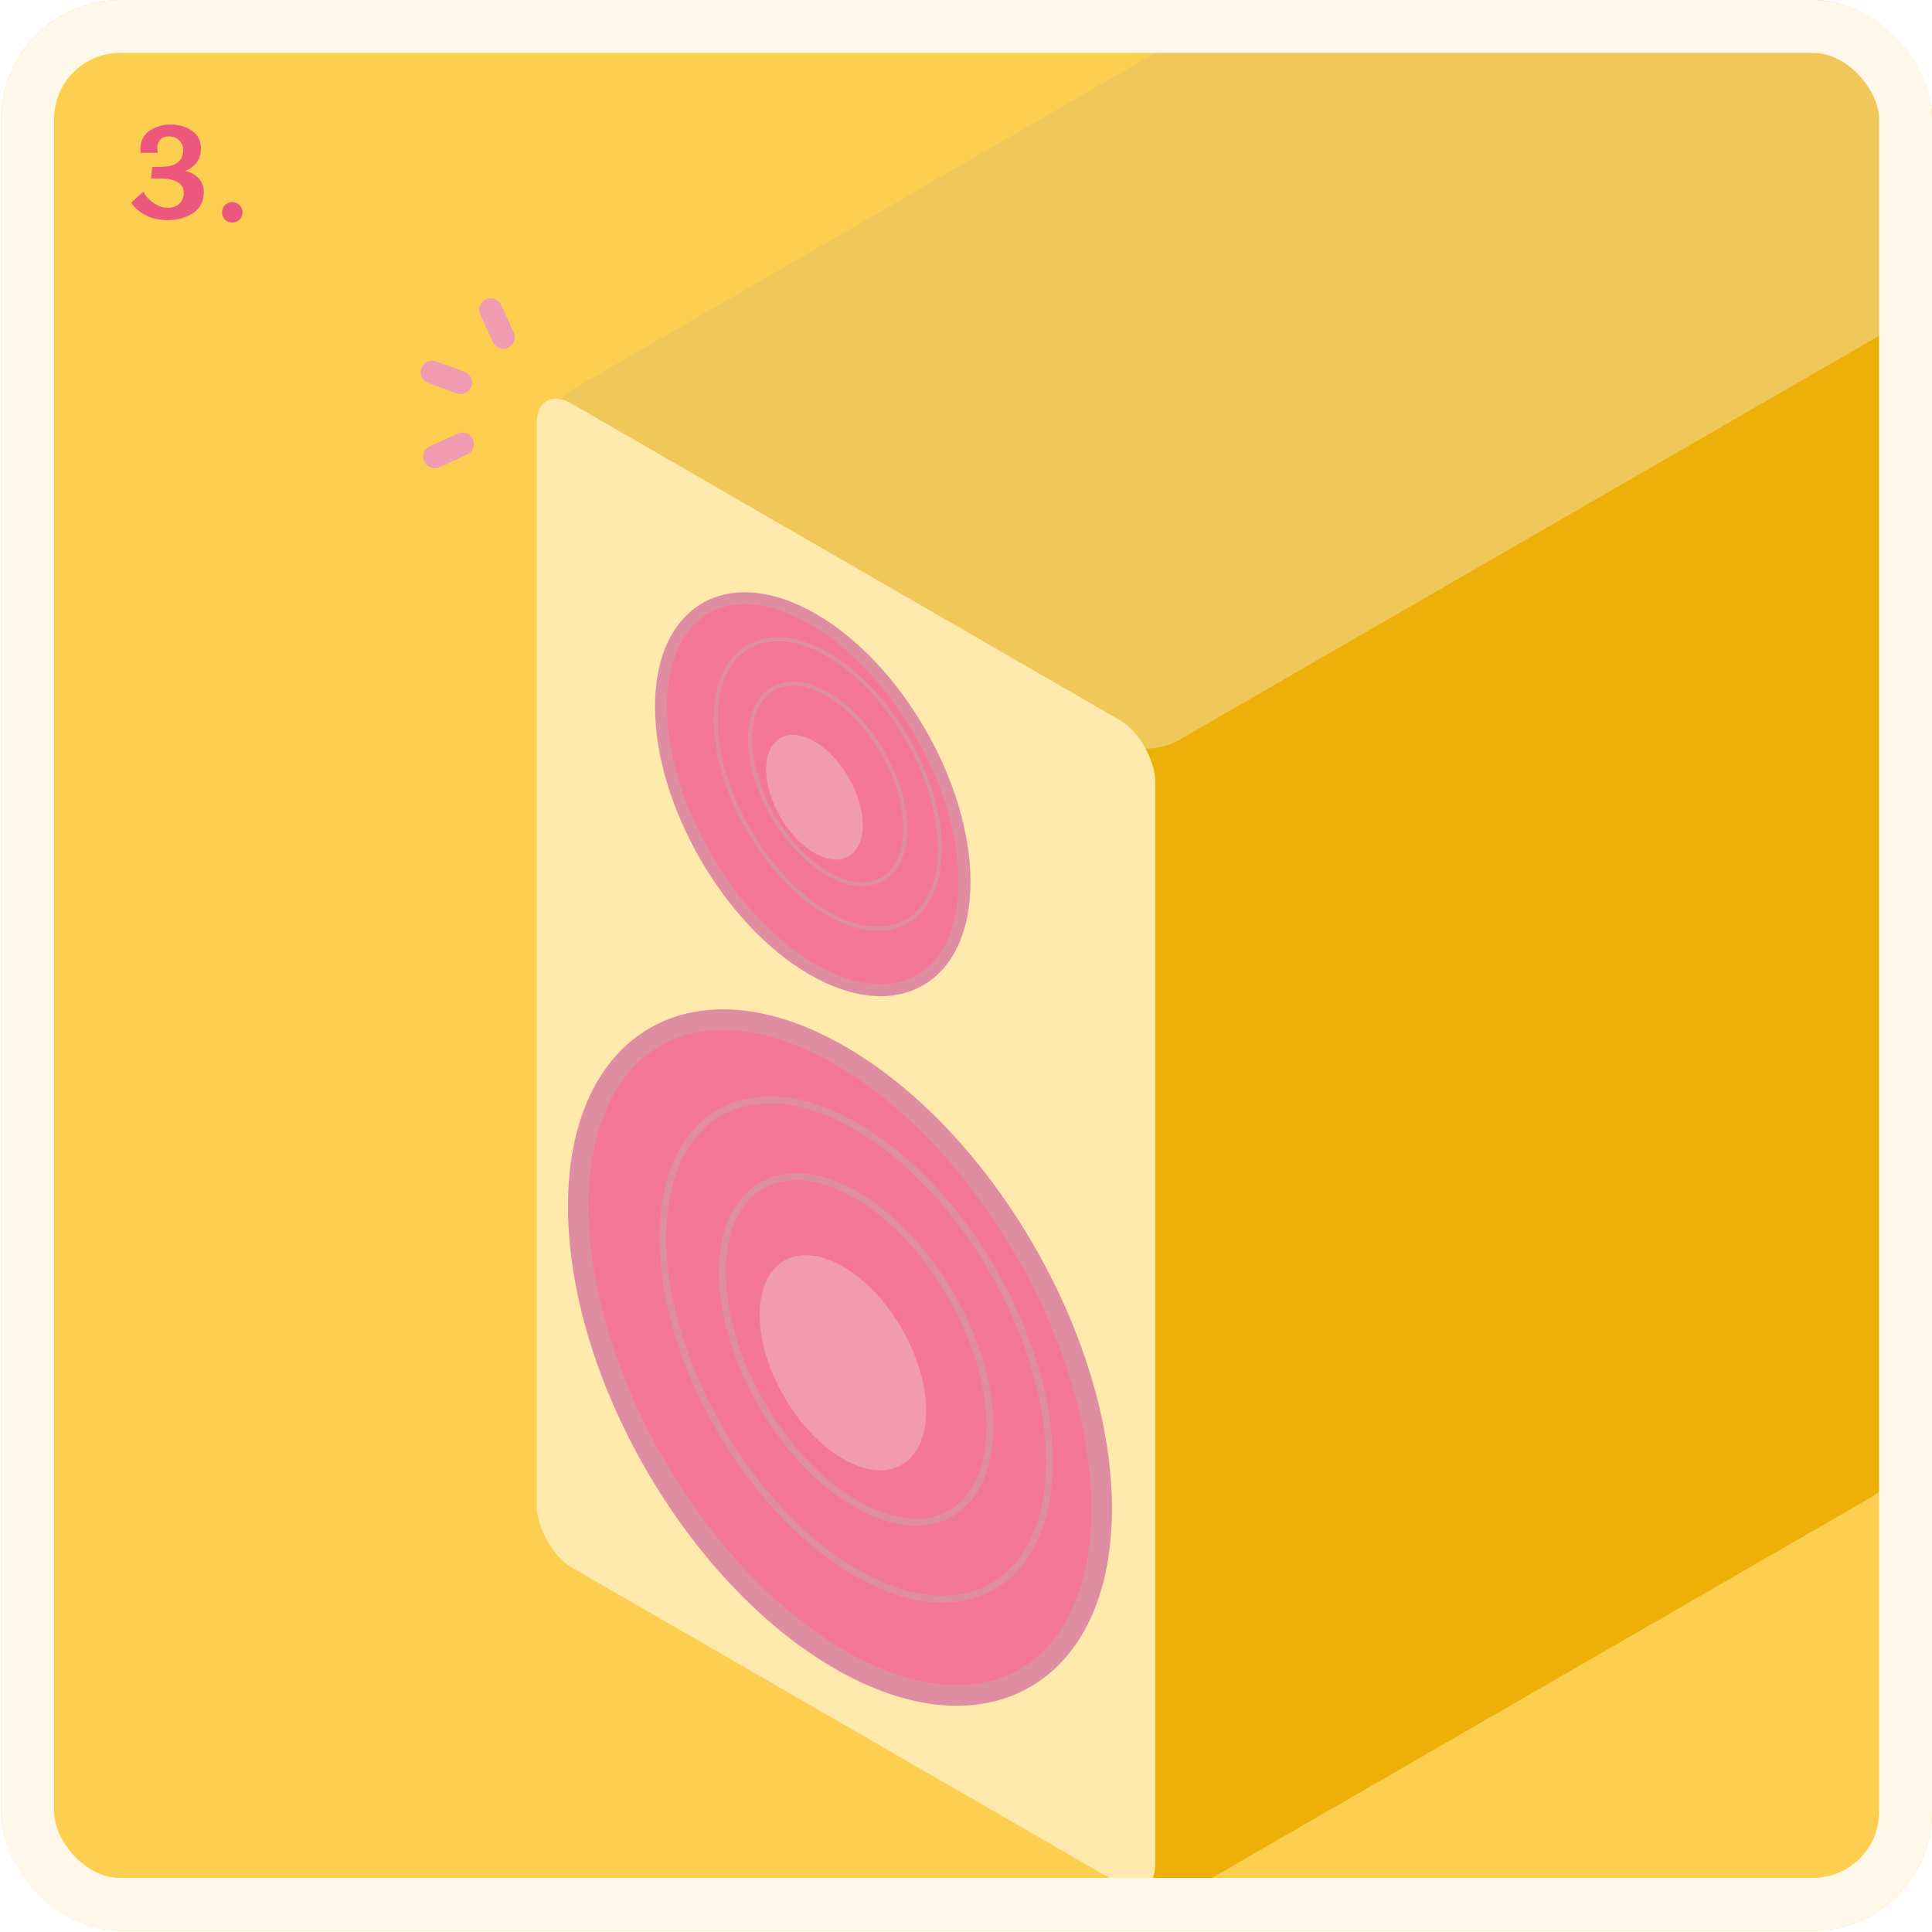 <svg width="318" height="318" viewBox="0 0 318 318" fill="none" xmlns="http://www.w3.org/2000/svg">
<g clip-path="url(#clip0_210_5)">
<rect x="0.193" width="317.807" height="317.807" rx="19.591" fill="#FDCF50"/>
<rect width="148.297" height="220.323" rx="6.53" transform="matrix(0.866 -0.5 0 1 185.217 97.005)" fill="#EDB009"/>
<rect width="115.352" height="191.555" rx="6.53" transform="matrix(0.866 0.5 -0.866 0.5 254.243 -28.298)" fill="#F0C85A"/>
<rect width="117.545" height="191.555" rx="6.53" transform="matrix(0.866 0.5 0 1 88.351 63.126)" fill="#FFE9AD"/>
<path d="M181.328 248.317C181.328 275.786 162.044 286.92 138.256 273.186C114.467 259.452 95.183 226.05 95.183 198.581C95.183 171.113 114.467 159.978 138.256 173.713C162.044 187.447 181.328 220.848 181.328 248.317Z" fill="#F47797" stroke="#DF8DA2" stroke-width="3.391"/>
<ellipse cx="15.825" cy="15.825" rx="15.825" ry="15.825" transform="matrix(0.866 0.5 0 1 125.04 200.559)" fill="#F09BB1"/>
<g filter="url(#filter0_d_210_5)">
<path d="M160.771 237.014C160.771 251.06 150.909 256.754 138.745 249.731C126.58 242.708 116.719 225.627 116.719 211.581C116.719 197.534 126.58 191.84 138.745 198.864C150.909 205.887 160.771 222.967 160.771 237.014Z" stroke="#DF8DA2" stroke-width="1.13" shape-rendering="crispEdges"/>
</g>
<g filter="url(#filter1_d_210_5)">
<path d="M170.56 242.666C170.56 262.955 156.316 271.179 138.745 261.035C121.174 250.89 106.93 226.218 106.93 205.929C106.93 185.639 121.174 177.415 138.745 187.56C156.316 197.704 170.56 222.376 170.56 242.666Z" stroke="#DF8DA2" stroke-width="1.13" shape-rendering="crispEdges"/>
</g>
<path d="M158.758 145.151C158.758 161.083 147.573 167.541 133.776 159.575C119.979 151.609 108.794 132.237 108.794 116.305C108.794 100.373 119.979 93.915 133.776 101.881C147.573 109.846 158.758 129.219 158.758 145.151Z" fill="#F47797" stroke="#DF8DA2" stroke-width="1.967"/>
<ellipse cx="9.179" cy="9.179" rx="9.179" ry="9.179" transform="matrix(0.866 0.5 0 1 126.111 117.452)" fill="#F09BB1"/>
<g filter="url(#filter2_d_210_5)">
<path d="M146.835 138.595C146.835 146.742 141.115 150.045 134.06 145.971C127.005 141.898 121.285 131.991 121.285 123.844C121.285 115.697 127.005 112.395 134.06 116.468C141.115 120.542 146.835 130.448 146.835 138.595Z" stroke="#DF8DA2" stroke-width="0.656" shape-rendering="crispEdges"/>
</g>
<g filter="url(#filter3_d_210_5)">
<path d="M152.513 141.874C152.513 153.641 144.251 158.411 134.06 152.528C123.869 146.644 115.608 132.334 115.608 120.566C115.608 108.798 123.869 104.028 134.06 109.912C144.251 115.796 152.513 130.106 152.513 141.874Z" stroke="#DF8DA2" stroke-width="0.656" shape-rendering="crispEdges"/>
</g>
<path d="M23.105 24.512C23.105 23.823 23.257 23.209 23.56 22.672C23.863 22.134 24.27 21.714 24.78 21.41C25.8 20.804 26.869 20.5 27.985 20.5C29.474 20.5 30.695 20.852 31.646 21.555C32.611 22.244 33.086 23.237 33.073 24.533C33.031 26.242 32.17 27.449 30.488 28.152C31.398 28.331 32.135 28.731 32.7 29.351C33.266 29.971 33.548 30.723 33.548 31.605C33.548 33.149 32.955 34.307 31.77 35.079C30.584 35.851 29.219 36.237 27.675 36.237C25.015 36.237 22.988 35.286 21.596 33.384L23.602 31.522C23.919 32.225 24.47 32.846 25.256 33.384C26.069 33.935 26.862 34.211 27.634 34.211C28.42 34.211 29.054 33.976 29.536 33.508C30.019 33.025 30.26 32.432 30.26 31.729C30.26 31.288 30.143 30.902 29.909 30.571C29.316 29.772 28.144 29.372 26.393 29.372C26.311 29.372 26.228 29.372 26.145 29.372H24.884L25.049 27.49C26.055 27.49 26.896 27.456 27.572 27.387C28.261 27.318 28.854 27.07 29.35 26.642C29.888 26.16 30.157 25.505 30.157 24.678C30.157 24.099 29.95 23.588 29.536 23.147C29.137 22.692 28.551 22.458 27.779 22.444C27.131 22.472 26.648 22.672 26.331 23.044C26.028 23.402 25.876 23.782 25.876 24.181C25.876 24.581 25.918 24.905 26 25.153H23.146C23.119 24.878 23.105 24.664 23.105 24.512ZM37.026 33.756C37.357 33.425 37.757 33.26 38.226 33.26C38.695 33.26 39.094 33.425 39.425 33.756C39.756 34.087 39.922 34.486 39.922 34.955C39.922 35.424 39.756 35.824 39.425 36.155C39.094 36.472 38.695 36.63 38.226 36.63C37.757 36.63 37.357 36.472 37.026 36.155C36.709 35.824 36.551 35.424 36.551 34.955C36.551 34.486 36.709 34.087 37.026 33.756Z" fill="#EC577D"/>
<path d="M76.122 73.083L71.546 75.175M71.124 61.26L75.815 62.963M80.778 51L82.836 55.501" stroke="#F09BB1" stroke-width="3.785" stroke-linecap="round" stroke-linejoin="round"/>
</g>
<rect x="4.546" y="4.354" width="309.1" height="309.1" rx="15.237" stroke="#FDF8E9" stroke-width="8.707"/>
<defs>
<filter id="filter0_d_210_5" x="111.172" y="185.812" width="59.499" height="72.617" filterUnits="userSpaceOnUse" color-interpolation-filters="sRGB">
<feFlood flood-opacity="0" result="BackgroundImageFix"/>
<feColorMatrix in="SourceAlpha" type="matrix" values="0 0 0 0 0 0 0 0 0 0 0 0 0 0 0 0 0 0 127 0" result="hardAlpha"/>
<feMorphology radius="1.13" operator="dilate" in="SourceAlpha" result="effect1_dropShadow_210_5"/>
<feOffset dx="2.177" dy="-2.177"/>
<feGaussianBlur stdDeviation="3.052"/>
<feComposite in2="hardAlpha" operator="out"/>
<feColorMatrix type="matrix" values="0 0 0 0 0.827 0 0 0 0 0.09 0 0 0 0 0.278 0 0 0 1 0"/>
<feBlend mode="normal" in2="BackgroundImageFix" result="effect1_dropShadow_210_5"/>
<feBlend mode="normal" in="SourceGraphic" in2="effect1_dropShadow_210_5" result="shape"/>
</filter>
<filter id="filter1_d_210_5" x="101.383" y="173.171" width="79.078" height="97.898" filterUnits="userSpaceOnUse" color-interpolation-filters="sRGB">
<feFlood flood-opacity="0" result="BackgroundImageFix"/>
<feColorMatrix in="SourceAlpha" type="matrix" values="0 0 0 0 0 0 0 0 0 0 0 0 0 0 0 0 0 0 127 0" result="hardAlpha"/>
<feMorphology radius="1.13" operator="dilate" in="SourceAlpha" result="effect1_dropShadow_210_5"/>
<feOffset dx="2.177" dy="-2.177"/>
<feGaussianBlur stdDeviation="3.052"/>
<feComposite in2="hardAlpha" operator="out"/>
<feColorMatrix type="matrix" values="0 0 0 0 0.827 0 0 0 0 0.09 0 0 0 0 0.278 0 0 0 1 0"/>
<feBlend mode="normal" in2="BackgroundImageFix" result="effect1_dropShadow_210_5"/>
<feBlend mode="normal" in="SourceGraphic" in2="effect1_dropShadow_210_5" result="shape"/>
</filter>
<filter id="filter2_d_210_5" x="115.944" y="104.946" width="40.586" height="48.194" filterUnits="userSpaceOnUse" color-interpolation-filters="sRGB">
<feFlood flood-opacity="0" result="BackgroundImageFix"/>
<feColorMatrix in="SourceAlpha" type="matrix" values="0 0 0 0 0 0 0 0 0 0 0 0 0 0 0 0 0 0 127 0" result="hardAlpha"/>
<feMorphology radius="1.13" operator="dilate" in="SourceAlpha" result="effect1_dropShadow_210_5"/>
<feOffset dx="2.177" dy="-2.177"/>
<feGaussianBlur stdDeviation="3.052"/>
<feComposite in2="hardAlpha" operator="out"/>
<feColorMatrix type="matrix" values="0 0 0 0 0.827 0 0 0 0 0.09 0 0 0 0 0.278 0 0 0 1 0"/>
<feBlend mode="normal" in2="BackgroundImageFix" result="effect1_dropShadow_210_5"/>
<feBlend mode="normal" in="SourceGraphic" in2="effect1_dropShadow_210_5" result="shape"/>
</filter>
<filter id="filter3_d_210_5" x="110.266" y="97.614" width="51.942" height="62.858" filterUnits="userSpaceOnUse" color-interpolation-filters="sRGB">
<feFlood flood-opacity="0" result="BackgroundImageFix"/>
<feColorMatrix in="SourceAlpha" type="matrix" values="0 0 0 0 0 0 0 0 0 0 0 0 0 0 0 0 0 0 127 0" result="hardAlpha"/>
<feMorphology radius="1.13" operator="dilate" in="SourceAlpha" result="effect1_dropShadow_210_5"/>
<feOffset dx="2.177" dy="-2.177"/>
<feGaussianBlur stdDeviation="3.052"/>
<feComposite in2="hardAlpha" operator="out"/>
<feColorMatrix type="matrix" values="0 0 0 0 0.827 0 0 0 0 0.09 0 0 0 0 0.278 0 0 0 1 0"/>
<feBlend mode="normal" in2="BackgroundImageFix" result="effect1_dropShadow_210_5"/>
<feBlend mode="normal" in="SourceGraphic" in2="effect1_dropShadow_210_5" result="shape"/>
</filter>
<clipPath id="clip0_210_5">
<rect x="0.193" width="317.807" height="317.807" rx="19.591" fill="white"/>
</clipPath>
</defs>
</svg>
